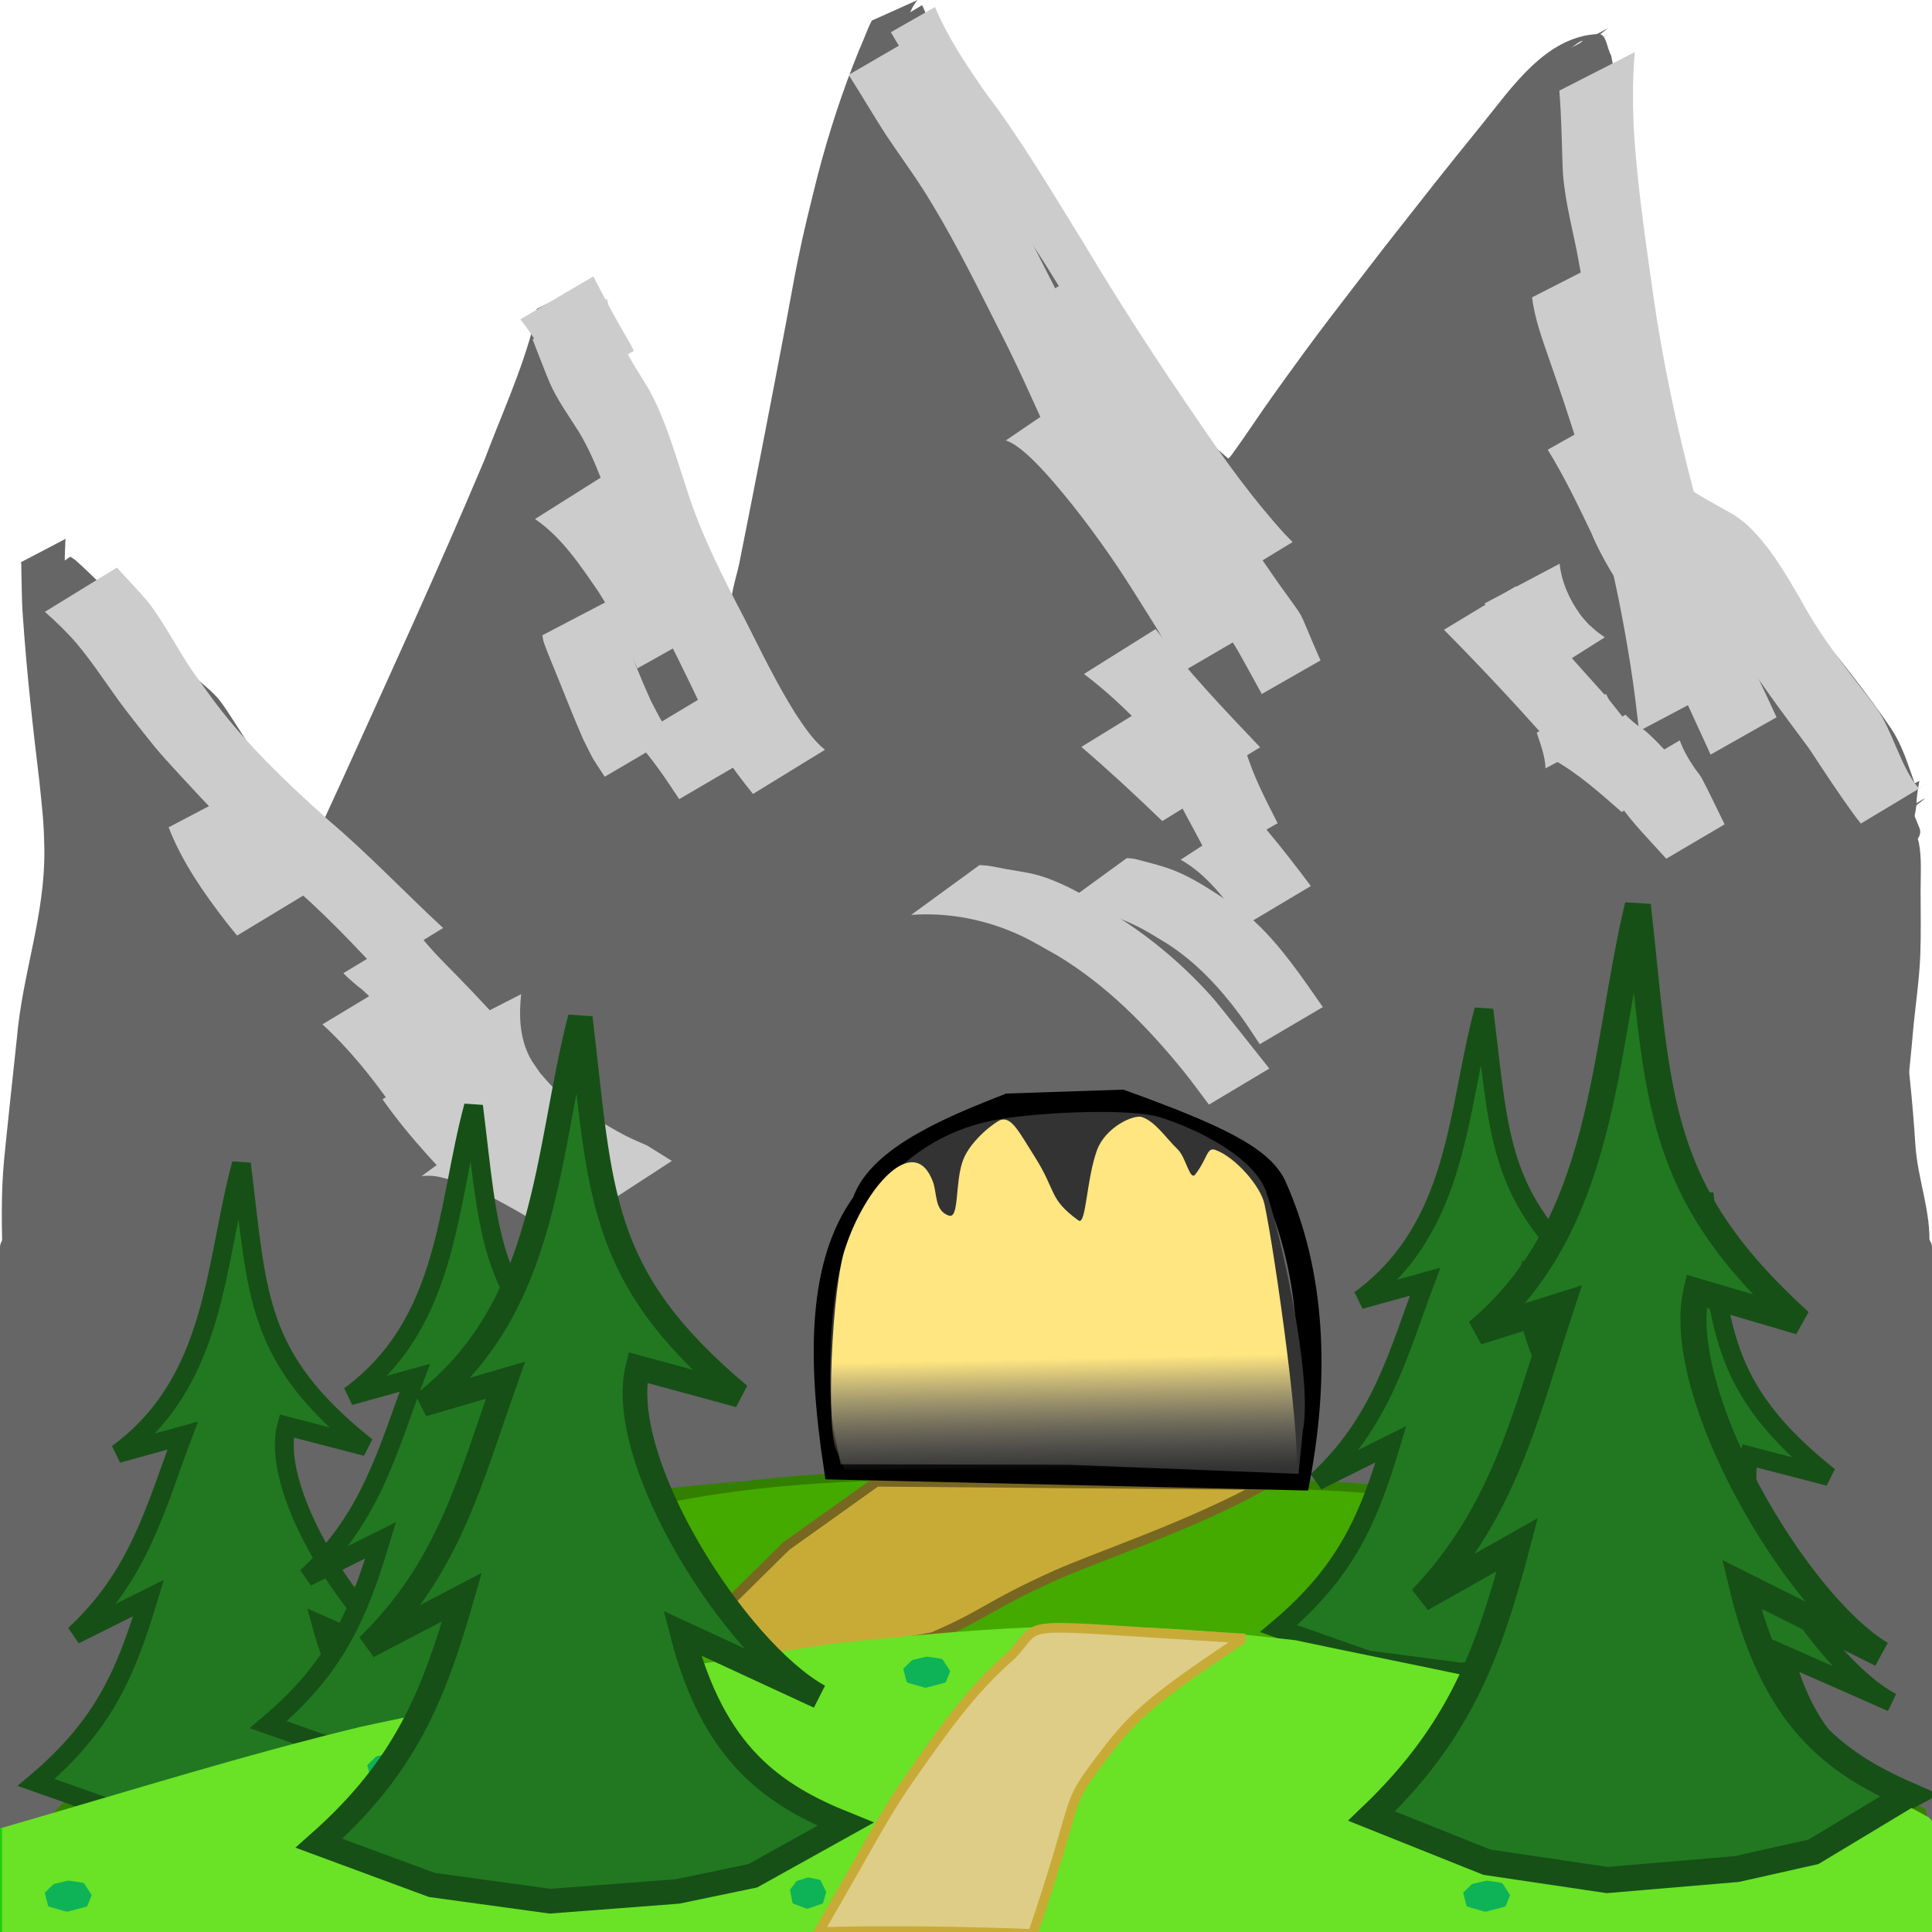 <svg width="100" height="100" version="1.1" viewBox="0 0 20 20" xmlns="http://www.w3.org/2000/svg" xmlns:xlink="http://www.w3.org/1999/xlink">
 <defs>
  <linearGradient id="linearGradient1638" x1="7.787" x2="7.313" y1="20.248" y2="13.688" gradientTransform="matrix(1.005 0 0 .883 -.05 2.343)" gradientUnits="userSpaceOnUse">
   <stop stop-color="#250" offset="0"/>
   <stop stop-color="#4a0" offset="1"/>
  </linearGradient>
  <linearGradient id="linearGradient1638-0" x1="4.786" x2="4.462" y1="19.783" y2="13.249" gradientTransform="matrix(-1.005 0 0 .894 20.05 2.083)" gradientUnits="userSpaceOnUse">
   <stop stop-color="#4a0" offset="0"/>
   <stop stop-color="#4a0" offset="1"/>
  </linearGradient>
  <clipPath id="clipPath5068-0">
   <path d="m-24.811 17.968-6.9e-5 -1.764c-1.565-1.499-4.368-2.213-7.016-3.052-2.072-0.367-3.069-0.234-5.006 0.062-4.527 0.901-5.857 1.655-8.887 2.971l1.6e-5 1.782z" fill="none" stroke="#000" stroke-width=".223px"/>
  </clipPath>
  <clipPath id="clipPath3776-4-5-6">
   <path d="m-45.204 17.968h19.962c-0.057-1.476-0.269-1.709-1.208-3.078-1.112-1.622-3.171-1.991-6.263-2.349-4.483 0.936-8.717 1.628-13.005 3.675v1.751" fill="none" stroke="#000" stroke-width=".227px"/>
  </clipPath>
  <clipPath id="clipPath3772-0-4-6">
   <path d="m0.677 19.917h19.962c-0.057-1.476-0.269-1.709-1.208-3.078-1.112-1.622-3.171-1.991-6.263-2.349-4.483 0.936-8.717 1.628-13.005 3.675v1.751" fill="none" stroke="#000" stroke-width=".227px"/>
  </clipPath>
  <linearGradient id="linearGradient1285" x1="31.779" x2="31.975" y1="142.02" y2="147.56" gradientTransform="matrix(.348 .001 0 .211 -.038 -15.935)" gradientUnits="userSpaceOnUse">
   <stop stop-color="#ffe680" offset="0"/>
   <stop stop-color="#a0a0a0" stop-opacity="0" offset="1"/>
  </linearGradient>
 </defs>
 <g fill="#666">
  <path d="m11.861 19.657c-1.405-0.014-4.047-0.029-5.872-0.032-3.142-0.006-5.373-0.044-5.422-0.092-0.045-0.045-0.11-0.853-0.151-1.887-0.045-1.117-0.027-3.103 0.035-4.039 0.019-0.284 0.052-0.804 0.074-1.156 0.022-0.352 0.104-1.249 0.184-1.993 0.163-1.528 0.181-2.111 0.089-2.864-0.032-0.264-0.069-0.648-0.081-0.854l-0.022-0.374 0.573 0.569c0.315 0.313 0.635 0.649 0.711 0.747 0.214 0.277 0.585 0.884 0.818 1.341 0.117 0.229 0.229 0.426 0.248 0.438 0.02 0.012 0.119-0.051 0.221-0.141 0.102-0.089 0.197-0.163 0.212-0.163 0.015 0 0.027-0.051 0.027-0.112 0-0.124 0.589-1.528 1.394-3.321 0.281-0.626 0.588-1.319 0.681-1.539 0.094-0.22 0.182-0.4 0.197-0.4s0.043 0.044 0.064 0.098c0.02 0.054 0.123 0.298 0.229 0.543 0.405 0.935 0.873 2.293 1.078 3.129 0.051 0.207 0.103 0.388 0.116 0.402 0.013 0.015 0.12-0.04 0.239-0.122l0.215-0.148 0.024-0.323c0.07-0.957 0.513-3.325 0.945-5.043 0.1-0.397 0.414-1.397 0.506-1.609l0.044-0.101 0.175 0.313c0.096 0.172 0.66 1.042 1.252 1.934 0.943 1.419 1.117 1.662 1.403 1.95 0.179 0.181 0.35 0.329 0.38 0.329 0.03-1.53e-5 0.152-0.046 0.271-0.103 0.203-0.096 0.229-0.123 0.406-0.418 0.596-0.996 1.433-2.119 2.656-3.563l0.334-0.394 0.07 0.09c0.131 0.166 0.169 0.504 0.202 1.756 0.059 2.263 0.166 2.537 1.518 3.861 0.899 0.881 1.307 1.427 1.429 1.914 0.036 0.145 0.035 0.177-0.011 0.213-0.04 0.032-0.069 0.225-0.117 0.79-0.061 0.709-0.061 0.768-0.003 1.156 0.159 1.075 0.177 1.274 0.177 2.028-7.2e-5 0.421-0.017 1.093-0.039 1.494-0.027 0.507-0.028 1.145-0.004 2.094 0.042 1.625 0.029 3.365-0.025 3.419-0.056 0.056-2.391 0.178-3.724 0.193-0.644 0.008-2.32 0.002-3.725-0.013zm7.543-11.337c-0.01 0.066-0.021 0.132-0.025 0.2 7.95e-4 0.056-0.013 0.109-0.028 0.162-0.008 0.053-0.036 0.095-0.055 0.144-0.01 0.056-0.029 0.109-0.042 0.165-0.008 0.037-0.012 0.075-0.015 0.113l0.464-0.239c0.004-0.035 0.009-0.071 0.018-0.105 0.015-0.053 0.026-0.106 0.045-0.158 0.021-0.049 0.045-0.098 0.053-0.152 0.012-0.056 0.022-0.112 0.022-0.17 0.006-0.066 0.016-0.131 0.028-0.196l-0.464 0.236zm-19.253 11.562c1.786-0.083 3.573-0.101 5.361-0.12 0.545-0.003 1.091-0.005 1.636-0.009 1.414-0.009 2.133-0.022 3.546-0.006 1.396 0.016 2.792 0.067 4.188 0.113 1.183 0.039 2.367-0.006 3.55-0.019 0.202-0.003 0.404-0.003 0.606 0.002 0.074 9.97e-4 0.148 0.002 0.223 0.002 0.061-4.9e-5 0.031-9.96e-4 0.088 0.003l0.418-0.309c-0.06-0.008-0.029-0.006-0.091-0.006-0.074-9.96e-4 -0.148-0.001-0.222-0.002-0.215 0.002-0.43 0.015-0.645 0.025-1.234 0.075-2.47 0.151-3.707 0.14-3.145-0.024-6.29-0.063-9.435-0.05-1.7-0.007-3.401-2e-3 -5.1-0.076l-0.415 0.313zm19.12-11.337c0.009 0.272-0.029 0.543-0.057 0.813-0.025 0.209-0.037 0.42-0.042 0.631 0.003 0.26 0.053 0.518 0.094 0.774 0.073 0.436 0.114 0.876 0.139 1.317 0.021 0.367 0.004 0.736-0.017 1.103-0.017 0.363-0.044 0.725-0.057 1.088-0.009 0.394-0.007 0.787 0.004 1.18 0.007 0.265 0.01 0.529 0.012 0.794 0.013 0.237 0.024 0.475 0.031 0.713 9e-3 0.256 0.006 0.512 0.004 0.769-0.002 0.171-2e-3 0.343-0.003 0.514-3.4e-5 0.147 4.77e-4 0.293-0.002 0.44 6.55e-4 0.145 0.003 0.29 9.73e-4 0.436 0.002 0.094-5e-3 0.189-0.031 0.279-0.031 0.108-0.048 0.22-0.063 0.331l0.458-0.235c0.015-0.111 0.035-0.22 0.068-0.327 0.019-0.095 0.025-0.191 0.02-0.288-0.002-0.146 3.38e-4 -0.291 9.74e-4 -0.437-0.002-0.146-0.001-0.292-0.001-0.438-6.16e-4 -0.171-4.37e-4 -0.341-0.003-0.512-0.002-0.256-0.007-0.512-0.008-0.768-0.005-0.238-0.02-0.475-0.029-0.713-0.004-0.263-0.012-0.526-0.024-0.789-0.014-0.392-0.024-0.785-0.003-1.177 0.014-0.363 0.186-0.773 0.209-1.136 0.02-0.367-0.119-0.688-0.144-1.055-0.028-0.443-0.075-0.885-0.133-1.325-0.031-0.257-0.083-0.514-0.074-0.775 4e-3 -0.207 0.012-0.414 0.031-0.621 0.024-0.277 0.06-0.552 0.077-0.829l-0.46 0.244zm-10.17-8.227c0.025 0.042 0.052 0.083 0.076 0.126 0.391 0.699-0.289-0.487 0.245 0.459 0.068 0.121 0.138 0.241 0.211 0.359 0.202 0.328 0.353 0.547 0.569 0.87 0.497 0.719 0.978 1.45 1.452 2.186 0.037 0.053 0.071 0.109 0.111 0.159 0.078 0.098 0.197 0.213 0.286 0.301 0.105 0.104 0.209 0.207 0.317 0.308 0.02 0.018 0.035 0.063 0.06 0.053 0.574-0.233 0.464-0.188 0.726-0.612 0.12-0.194 0.235-0.39 0.361-0.58 0.454-0.684 0.608-0.862 1.113-1.523 0.528-0.657 0.537-0.678 1.052-1.284 0.068-0.08 0.514-0.634 0.685-0.712 0.091-0.041-0.181 0.122-0.206 0.222-0.017 0.066 0.072 0.115 0.108 0.172 0.024 0.104 0.056 0.207 0.073 0.313 0.037 0.228 0.045 0.523 0.051 0.752 0.01 0.372 0.008 0.745 0.013 1.118 0.004 0.405 0.043 0.811 0.12 1.209 0.024 0.121 0.049 0.242 0.084 0.359 0.081 0.269 0.138 0.357 0.262 0.6 0.296 0.493 0.73 0.869 1.137 1.259 0.051 0.048 0.102 0.096 0.154 0.144 0.103 0.097 0.222 0.208 0.318 0.312 0.183 0.197 0.343 0.413 0.502 0.631 0.112 0.159 0.218 0.322 0.292 0.505 0.045 0.11 0.072 0.227 0.108 0.341 0.009 0.023 0.018 0.047 0.028 0.07l0.442-0.259c-0.01-0.022-0.02-0.043-0.029-0.065-0.061-0.168-0.113-0.342-0.201-0.497-0.031-0.055-0.068-0.107-0.104-0.159-0.043-0.063-0.088-0.123-0.133-0.185-0.294-0.394-0.591-0.79-0.975-1.097-0.414-0.376-0.839-0.753-1.141-1.237-0.125-0.238-0.182-0.322-0.266-0.585-0.159-0.501-0.195-1.035-0.199-1.558-0.004-0.372-0.009-0.745-0.017-1.117-0.006-0.251-0.011-0.515-0.045-0.765-0.015-0.114-0.042-0.226-0.063-0.338-0.044-0.074-0.048-0.224-0.131-0.221-0.546 0.022-0.899 0.559-1.206 0.936-0.476 0.588-0.508 0.633-1.006 1.266-0.548 0.713-0.644 0.824-1.163 1.549-0.143 0.2-0.277 0.407-0.422 0.606-0.081 0.112-0.335 0.214-0.255 0.326 0.073 0.102 0.532-0.154 0.298-0.224-0.269-0.218-0.52-0.463-0.732-0.742-0.524-0.7-1.017-1.425-1.504-2.153-0.212-0.33-0.355-0.541-0.544-0.881-0.176-0.316-0.32-0.65-0.467-0.982l-0.443 0.265zm-3.502 3.095c0.025 0.039 0.051 0.076 0.074 0.117 0.143 0.255 0.225 0.433 0.347 0.713 0.228 0.525 0.428 1.061 0.624 1.6 0.223 0.602 0.407 1.218 0.562 1.843 0.037 0.085 0.023 0.194 0.071 0.274 0.148-0.101 0.302-0.194 0.445-0.304 0.009-0.007-8.742e-4 -0.024-0.002-0.035-0.001-0.025-0.005-0.051-0.005-0.076 0.002-0.08 0.007-0.16 0.014-0.24 0.064-0.689 0.082-0.716 0.2-1.493 0.15-0.893 0.342-1.778 0.541-2.661 0.09-0.4 0.165-0.73 0.272-1.121 0.037-0.135 0.078-0.269 0.118-0.403 0.111-0.338 0.214-0.68 0.346-1.01 0.039-0.098 0.089-0.208 0.133-0.305 0.06-0.098 0.082-0.226 0.16-0.312l-0.474 0.213c-0.052 0.1-0.087 0.209-0.134 0.311-0.172 0.422-0.313 0.855-0.428 1.298-0.084 0.34-0.137 0.54-0.209 0.896-0.04 0.198-0.074 0.398-0.112 0.597-0.167 0.884-0.339 1.767-0.515 2.648-0.107 0.519-0.22 1.037-0.321 1.558-0.017 0.087-0.031 0.174-0.043 0.262-0.004 0.027-0.002 0.054-0.003 0.081-2.98e-4 0.012-0.01 0.041 1.194e-4 0.036 0.153-0.072 0.297-0.165 0.446-0.247 0.003 0.006 0.007 0.013 0.01 0.019 7.749e-4 0.002-0.002-0.003-0.003-0.005-0.008-0.015-0.018-0.042-0.022-0.056-0.02-0.057-0.037-0.115-0.057-0.172-0.198-0.607-0.4-1.212-0.634-1.805-0.204-0.536-0.409-1.072-0.612-1.609-0.008-0.021-0.25-0.661-0.289-0.754-0.018-0.043-0.042-0.082-0.063-0.123l-0.439 0.264zm-5.302 2.643c0.021 0.011 0.043 0.019 0.062 0.032 0.153 0.099 0.242 0.175 0.388 0.303 0.27 0.237 0.522 0.493 0.775 0.75 0.064 0.067 0.129 0.133 0.193 0.201 0.051 0.054 0.105 0.107 0.153 0.165 0.304 0.363 0.544 0.774 0.782 1.184 0.098 0.172 0.192 0.347 0.277 0.526 0.027 0.057 0.05 0.117 0.084 0.17 0.136 0.147 0.024 0.036 0.472-0.257 3.775e-4 -2.391e-4 -0.007-0.066-0.009-0.09-1.929e-4 -0.003-0.003-0.051-0.003-0.052 0.005-0.022 0.015-0.042 0.024-0.062 0.027-0.068 0.055-0.136 0.083-0.203 0.183-0.447 0.116-0.285 0.328-0.785 0.476-1.129 0.99-2.239 1.488-3.358 0.193-0.486 0.435-0.954 0.586-1.457 0.015-0.052 0.026-0.105 0.041-0.158l-0.466 0.234c-0.005 0.049-0.015 0.098-0.026 0.146-0.124 0.488-0.337 0.946-0.513 1.414-0.476 1.13-0.988 2.244-1.494 3.36-0.069 0.151-0.138 0.302-0.208 0.453-0.055 0.119-0.111 0.237-0.168 0.355-0.053 0.111-0.143 0.229-0.132 0.361 2.98e-4 0.005 0.002 0.036 0.002 0.042-7.77e-5 0.006 3.378e-4 0.012-0.001 0.018-7.749e-4 0.003-0.008 0.008-0.006 0.007 0.448-0.25 0.522-0.413 0.444-0.245-0.044-0.038-0.071-0.099-0.1-0.148-0.1-0.172-0.204-0.341-0.31-0.509-0.135-0.216-0.232-0.371-0.37-0.59-0.059-0.093-0.32-0.514-0.4-0.614-0.107-0.133-0.26-0.22-0.366-0.353-0.258-0.25-0.512-0.504-0.769-0.756-0.054-0.053-0.272-0.268-0.353-0.338-0.017-0.015-0.038-0.026-0.057-0.039l-0.431 0.295zm0.247 13.627c-0.013-0.209-0.043-0.418-0.067-0.626-0.053-0.551-0.07-1.104-0.089-1.657-0.003-0.161-0.007-0.323-0.01-0.484-0.012-0.52-0.02-0.65-0.016-1.177 0.004-0.576 0.029-1.152 0.053-1.728 0.051-0.702 0.071-1.407 0.127-2.108 0.035-0.44 0.079-0.822 0.126-1.261 0.057-0.685 0.177-1.367 0.183-2.056 0.003-0.31-0.015-0.416-0.044-0.721-0.073-0.564-0.127-1.129-0.138-1.698-1.5425e-4 -0.191-0.002-0.382 0.008-0.573 0.001-0.006 0.003-0.011 0.004-0.017l-0.464 0.243c8.9208e-4 5e-3 0.002 0.01 0.003 0.015 0.005 0.188 0.003 0.376 0.018 0.563 0.039 0.563 0.101 1.124 0.169 1.685 0.029 0.285 0.048 0.42 0.052 0.709 0.009 0.68-0.225 1.277-0.284 1.952-0.024 0.226-0.112 1.04-0.133 1.266-0.066 0.703 0.032 1.488 0.004 2.194-0.036 1.133-0.055 2.267-0.043 3.4 0.002 0.379 0.003 0.757 0.009 1.135 0.001 0.092 0.005 0.32 0.011 0.422 0.003 0.045 0.009 0.09 0.013 0.135 0.024 0.209 0.054 0.419 0.045 0.63l0.46-0.244z" stroke-width=".711"/>
  <g transform="scale(1 .996)" stroke-width="3.987">
   <path d="m0.387 6.585c0.04 0.087 0.072 0.178 0.097 0.271 0.037 0.127 0.065 0.255 0.082 0.386 0.024 0.236 0.024 0.473 0.023 0.71-0.008 0.196 0.001 0.392 0.021 0.587 0.037 0.307 0.063 0.615 0.077 0.924 0.031 0.421-0.002 0.829-0.055 1.246-0.023 0.13-0.032 0.262-0.057 0.392-0.015 0.08-0.044 0.159-0.066 0.238-0.044 0.161-0.05 0.327-0.067 0.492-0.017 0.203-0.024 0.406-0.029 0.609-0.004 0.208-0.003 0.415-0.003 0.623 0.009 0.251 0.001 0.5-0.026 0.749-0.031 0.262-0.034 0.527-0.037 0.79 0.007 0.352-0.01 0.703-0.034 1.054-0.02 0.358-0.071 0.714-0.119 1.069-0.034 0.255-0.057 0.511-0.065 0.768-0.015 0.251 0.035 0.496 0.08 0.741 0.033 0.178 0.016 0.084 0.051 0.282l0.441-0.235c-0.028-0.203-0.013-0.107-0.044-0.287-0.046-0.242-0.093-0.484-0.072-0.732 0.008-0.253 0.022-0.506 0.055-0.757 0.045-0.357 0.095-0.713 0.117-1.072 0.022-0.352 0.035-0.705 0.037-1.058 0.006-0.264 0.017-0.527 0.045-0.79 0.022-0.251 0.029-0.502 0.026-0.755 1.828e-5 -0.207 9.2189e-4 -0.415 0.004-0.622 0.004-0.203 0.012-0.406 0.035-0.608 0.015-0.163 0.026-0.326 0.071-0.484 0.008-0.029 0.037-0.131 0.043-0.159 0.034-0.153 0.031-0.313 0.055-0.468 0.044-0.416 0.078-0.834 0.052-1.253-0.011-0.312-0.033-0.623-0.064-0.934-0.015-0.194-0.019-0.388-0.02-0.583-0.004-0.24-0.003-0.48-0.019-0.719-0.017-0.134-0.046-0.265-0.081-0.395-0.027-0.096-0.062-0.189-0.098-0.282l-0.457 0.262z"/>
   <path d="m0.191 18.329c0.024 0.316 0.039 0.633 0.055 0.949 0.014 0.155-0.005 0.315 0.04 0.466 0.009 0.036 0.027 0.07 0.043 0.103l0.456-0.262c-0.016-0.03-0.031-0.06-0.04-0.093-0.042-0.144-0.038-0.296-0.057-0.444-0.025-0.319-0.049-0.639-0.029-0.959l-0.469 0.24z"/>
   <path d="m0.38 19.763c0.122-0.003 0.244-0.003 0.367-0.003 0.15-0.008 0.3-0.022 0.45-0.029 0.147-0.004 0.295-0.01 0.443-0.003 0.144 0.016 0.288 0.038 0.432 0.052 0.137 0.009 0.275 0.015 0.412 0.017 0.133 1.67e-4 0.267-0.001 0.4-8.4e-4 0.222-0.013 0.438-0.074 0.656-0.118 0.223-0.05 0.45-0.047 0.677-0.032 0.299 0.028 0.596 0.072 0.895 0.102 0.383 0.03 0.767 0.039 1.151 0.021 0.263-0.016 0.523-0.061 0.785-0.09 0.246-0.03 0.494-0.046 0.743-0.056 0.148-0.005 0.297-0.009 0.445-0.004l0.417-0.302c-0.15-0.009-0.3-0.004-0.45 0.001-0.249 0.012-0.498 0.033-0.746 0.054-0.266 0.03-0.529 0.078-0.796 0.102-0.123 0.008-0.25 0.017-0.374 0.018-0.257 0.002-0.514-0.017-0.771-0.034-0.297-0.029-0.591-0.073-0.887-0.11-0.229-0.018-0.459-0.027-0.686 0.021-0.213 0.043-0.424 0.101-0.641 0.12-0.132 5.8e-4 -0.265 4.4e-5 -0.397-9.6e-4 -0.138-1.07e-4 -0.277-1e-3 -0.415-0.011-0.144-0.011-0.287-0.032-0.429-0.055-0.149-0.014-0.3 0.004-0.45 0.002-0.149 0.004-0.297 0.017-0.446 0.029-0.12 3.3e-5 -0.24 6e-4 -0.359-0.003l-0.426 0.312z"/>
   <path d="m3.325 19.834c0.249-0.027 0.492-0.089 0.737-0.138 0.263-0.049 0.53-0.067 0.797-0.077 0.137-0.003 0.275 0.007 0.406 0.047 0.01 0.004 0.019 0.008 0.029 0.012l0.437-0.293c-0.011-0.005-0.022-0.009-0.032-0.014-0.136-0.049-0.284-0.051-0.427-0.055-0.271 0.012-0.542 0.035-0.81 0.076-0.236 0.048-0.47 0.107-0.71 0.131z"/>
   <path d="m2.939 19.763c0.424-0.02 0.849-0.015 1.273-0.005 0.413 0.007 0.825 0.03 1.238 0.021 0.319-0.019 0.638-0.039 0.957-0.049 0.1-0.004 0.2-0.004 0.3-0.004 0.026-2.4e-4 0.053-0.004 0.079-9.6e-4 0.029 0.003 0.058 0.012 0.087 0.018l0.423-0.292c-0.031-0.011-0.061-0.026-0.093-0.032-0.026-0.005-0.053 3.6e-4 -0.08 9.4e-4 -0.104 0.002-0.207 0.008-0.31 0.011-0.32 0.013-0.64 0.032-0.96 0.051-0.419 0.014-0.837 0.006-1.256-0.005-0.411-0.009-0.822-0.011-1.233-0.026l-0.425 0.311z"/>
   <path d="m6.452 19.834c0.435-0.03 0.87-0.071 1.305-0.103 0.431-0.037 0.862-0.061 1.294-0.076 0.34-0.01 0.681-0.01 1.021-0.01 0.436-0.002 0.872-0.003 1.308-0.004 0.452 0.002 0.903-0.001 1.355 0.003 0.053 8e-4 0.105 0.002 0.158 0.002l0.403-0.295c-0.055 8e-4 -0.109 0.002-0.164 0.002-0.454 4e-3 -0.908 9e-4 -1.362 0.002-0.432-5e-4 -0.865-2e-3 -1.297-0.005-0.341 3.1e-5 -0.681-0.002-1.022 0.008-0.438 0.016-0.874 0.053-1.311 0.086-0.42 0.033-0.841 0.078-1.263 0.076l-0.425 0.311z"/>
   <path d="m19.529 19.382c-0.023-0.131-0.057-0.26-0.079-0.392-0.021-0.134-0.023-0.269-0.026-0.404 5.17e-4 -0.151 0.008-0.303 0.031-0.452 0.02-0.142 0.028-0.286 0.037-0.429 0.007-0.104 0.004-0.209 0.003-0.314-0.007-0.228-0.007-0.456-0.004-0.683-0.003-0.272-5e-3 -0.544-4e-3 -0.816 0.004-0.27 5.76e-4 -0.54-7.35e-4 -0.81 0.005-0.306-0.004-0.612-0.017-0.917-0.001-0.048-0.003-0.095-0.004-0.143l-0.447 0.231c0.002 0.047 0.004 0.094 0.007 0.142 0.01 0.305 0.021 0.611 0.015 0.916-0.001 0.27-0.005 0.54-7.36e-4 0.811 0.001 0.273-7.94e-4 0.547-0.004 0.82 0.004 0.229 0.004 0.458-0.003 0.687-7.95e-4 0.104-3e-3 0.208-0.006 0.312-0.005 0.142-0.014 0.284-0.037 0.425-0.017 0.152-0.027 0.306-0.027 0.459 0.002 0.137 0.007 0.275 0.03 0.411 0.023 0.131 0.059 0.261 0.07 0.394l0.465-0.247z"/>
   <path d="m19.535 13.675c-0.018-0.276-7.55e-4 -0.554 0.018-0.829 0.021-0.334 0.033-0.669 0.038-1.004 2e-3 -0.371-2.98e-4 -0.742-0.01-1.113-0.01-0.379-0.034-0.758-0.046-1.138-0.009-0.299-0.041-0.597-0.061-0.895-0.01-0.147-0.013-0.293-0.014-0.44-5e-6 -0.017-9e-6 -0.034-1.4e-5 -0.051l-0.464 0.239c2.78e-4 0.017 5.76e-4 0.034 8.54e-4 0.051 0.003 0.146 0.013 0.292 0.028 0.437 0.027 0.295 0.058 0.59 0.073 0.887 0.016 0.379 0.033 0.759 0.044 1.138 0.014 0.371 0.012 0.742 0.004 1.113-0.005 0.333-0.011 0.667-0.035 0.999-0.016 0.282-0.032 0.564-0.045 0.847l0.469-0.241z"/>
   <path d="m19.297 8.695c0.043 0.1 0.081 0.203 0.107 0.309 0.027 0.159 0.024 0.321 0.026 0.482-0.003 0.223 0.004 0.446-6e-3 0.669-0.011 0.244-0.044 0.487-0.068 0.73-0.024 0.267-0.052 0.534-0.072 0.802-0.017 0.275-0.041 0.55-0.058 0.825-0.007 0.142-0.011 0.284-0.015 0.426l0.463-0.237c-9.94e-4 -0.14-1.08e-4 -0.279 0.007-0.419 0.011-0.274 0.032-0.547 0.052-0.82 0.023-0.268 0.054-0.535 0.076-0.803 0.025-0.245 0.06-0.489 0.07-0.735 0.008-0.223 0.003-0.447 0.003-0.67 8e-6 -0.166 0.013-0.337-0.019-0.501-0.031-0.108-0.074-0.211-0.108-0.317l-0.458 0.259z"/>
   <path d="m19.732 8.55c0.032-0.072 0.051-0.129 0.11-0.183 0.146-0.113 0.153-0.118-0.42 0.243-0.006 0.004 0.014 0.002 0.019 0.007 0.01 0.009 0.019 0.02 0.027 0.031 0.031 0.044 0.037 0.065 0.059 0.116 0.066 0.141 0.088 0.295 0.103 0.448 0.001 0.178-0.057 0.349-0.106 0.519-0.078 0.282-0.162 0.562-0.222 0.848-0.038 0.171-0.051 0.345-0.055 0.519-0.002 0.134-0.001 0.267-7.74e-4 0.401 9.73e-4 0.217 0.008 0.435 0.012 0.652 0.013 0.342-0.01 0.683-0.027 1.024-0.009 0.233-0.058 0.463-0.078 0.695-0.006 0.07-0.01 0.141-0.015 0.212-0.029 0.45-0.047 0.901-0.053 1.352-0.002 0.304-0.003 0.144 7e-3 0.48l0.424-0.218c2e-3 -0.34 6.16e-4 -0.179 4e-3 -0.484 7e-3 -0.45 0.012-0.9 0.054-1.348 0.035-0.306 0.089-0.609 0.107-0.917 0.011-0.34 0.016-0.68 0.016-1.02 0.004-0.221 0.011-0.442 0.011-0.664-8.74e-4 -0.133-0.003-0.266-9.14e-4 -0.398 0.004-0.17 0.016-0.339 0.049-0.506 0.058-0.286 0.025-0.679 0.112-0.958 0.053-0.175-0.189-0.214-0.199-0.4-0.022-0.157 0.265-0.255 0.199-0.4-0.127-0.3-0.129-0.464-0.512-0.028-0.045 0.059-0.066 0.131-0.106 0.193l0.482-0.215z"/>
   <path d="m0.368 6.407c0.271 0.17 0.489 0.413 0.702 0.649 0.345 0.401 0.605 0.866 0.894 1.308 0.228 0.329 0.492 0.631 0.751 0.936 0.18 0.21 0.37 0.411 0.563 0.609 0.064 0.067 0.132 0.129 0.191 0.201l0.447-0.273c-0.065-0.068-0.137-0.13-0.204-0.196-0.199-0.192-0.391-0.39-0.573-0.598-0.26-0.302-0.529-0.598-0.761-0.923-0.147-0.218-0.288-0.441-0.431-0.662-0.083-0.127-0.218-0.339-0.31-0.462-0.049-0.066-0.103-0.127-0.154-0.191-0.212-0.24-0.427-0.481-0.673-0.686l-0.442 0.288z"/>
   <path d="m5.502 3.874c0.156 0.221 0.306 0.447 0.45 0.676 0.29 0.49 0.517 1.015 0.74 1.539 0.15 0.35 0.284 0.708 0.37 1.08 0.047 0.204 0.054 0.275 0.084 0.478 0.038 0.287 0.048 0.577 0.044 0.867-0.028 0.033 0.018 0.089-0.005 0.124-0.008 0.013-0.029 0.013-0.043 0.019l0.481-0.202c0.009-0.018 0.022-0.035 0.026-0.054 0.009-0.039-0.016-0.082-0.003-0.121-0.009-0.288-0.03-0.575-0.074-0.859-0.031-0.181-0.048-0.298-0.092-0.479-0.091-0.372-0.234-0.729-0.38-1.082-0.23-0.524-0.447-1.055-0.728-1.553-0.139-0.233-0.281-0.463-0.417-0.698l-0.454 0.268z"/>
   <path d="m3.498 9.274c0.002-0.026 6.953e-4 -0.051 0.005-0.077 0.05-0.275 0.196-0.526 0.327-0.768 0.144-0.261 0.321-0.503 0.459-0.768 0.043-0.082 0.146-0.319 0.185-0.407 0.107-0.245 0.191-0.5 0.305-0.743 0.108-0.222 0.21-0.446 0.305-0.673 0.12-0.288 0.235-0.577 0.363-0.861 0.115-0.229 0.203-0.47 0.299-0.708 0.064-0.182 0.141-0.359 0.22-0.536 0.037-0.064 0.056-0.138 0.103-0.197l-0.48 0.212c-0.033 0.066-0.06 0.134-0.092 0.2-0.076 0.176-0.146 0.354-0.211 0.534-0.092 0.238-0.185 0.477-0.299 0.705-0.121 0.285-0.233 0.573-0.355 0.858-0.101 0.23-0.212 0.454-0.321 0.68-0.102 0.241-0.178 0.491-0.28 0.732-0.068 0.157-0.105 0.248-0.186 0.401-0.141 0.265-0.317 0.509-0.463 0.771-0.15 0.278-0.311 0.565-0.353 0.883 0 0 0.468-0.24 0.468-0.24z"/>
   <path d="m6.152 5.075c8.345e-4 0.017-3.83e-5 0.034 0.003 0.051 0.007 0.049 0.019 0.098 0.027 0.147 0.007 0.043 0.061 0.369 0.068 0.405 0.036 0.185 0.048 0.208 0.1 0.384 0.081 0.283 0.261 0.517 0.409 0.766 0.167 0.282 0.315 0.576 0.456 0.873 0.117 0.244 0.247 0.481 0.404 0.701 0.029 0.042 0.058 0.084 0.088 0.125l0.431-0.254c-0.027-0.044-0.054-0.088-0.081-0.132-0.158-0.216-0.294-0.446-0.41-0.687-0.148-0.295-0.286-0.595-0.451-0.88-0.146-0.245-0.325-0.474-0.413-0.749-0.018-0.059-0.039-0.117-0.055-0.177-0.071-0.263-0.108-0.54-0.105-0.813l-0.469 0.241z"/>
   <path d="m7.968 7.306c-0.028-0.36-0.015-0.719 0.016-1.078 0.022-0.317 0.14-0.612 0.223-0.914 0.08-0.335 0.158-0.67 0.254-1 0.066-0.214 0.165-0.416 0.235-0.628 0.066-0.316 0.142-0.629 0.22-0.942 0.073-0.303 0.125-0.61 0.182-0.916 0.043-0.245 0.079-0.492 0.133-0.735 0.053-0.195 0.1-0.391 0.149-0.587 0.014-0.077 0.029-0.153 0.05-0.229 0.003-0.011 0.001-0.026 0.01-0.034 0.005-0.005 0.014 0.005 0.02 0.007l-0.492 0.197c-0.008 0.095-0.043 0.188-0.053 0.284-0.043 0.197-0.094 0.391-0.143 0.586-0.049 0.244-0.082 0.49-0.128 0.734-0.052 0.304-0.101 0.609-0.175 0.908-0.08 0.314-0.149 0.63-0.233 0.943-0.076 0.21-0.173 0.412-0.228 0.629-0.087 0.332-0.166 0.666-0.252 0.999-0.09 0.302-0.198 0.601-0.211 0.92-0.026 0.365-0.028 0.732-0.045 1.097l0.467-0.24z"/>
   <path d="m9.038 0.689c0.067 0.136 0.15 0.266 0.237 0.39 0.098 0.143 0.19 0.289 0.282 0.435 0.07 0.133 0.151 0.257 0.232 0.383 0.129 0.194 0.227 0.406 0.332 0.614 0.105 0.203 0.269 0.363 0.417 0.534 0.168 0.195 0.333 0.393 0.483 0.602 0.173 0.279 0.374 0.536 0.591 0.781 0.256 0.277 0.522 0.545 0.782 0.818 0.15 0.153 0.293 0.314 0.451 0.461 0.058 0.048 0.03 0.026 0.083 0.067l0.441-0.282c-0.054-0.035-0.026-0.016-0.085-0.059-0.163-0.14-0.312-0.296-0.466-0.448-0.266-0.266-0.532-0.534-0.784-0.813-0.211-0.247-0.414-0.501-0.582-0.78-0.144-0.216-0.313-0.412-0.482-0.609-0.144-0.169-0.299-0.33-0.41-0.525-0.11-0.207-0.205-0.422-0.326-0.622-0.079-0.127-0.163-0.25-0.235-0.382-0.094-0.146-0.183-0.295-0.282-0.438-0.085-0.12-0.17-0.243-0.219-0.383l-0.461 0.256z"/>
   <path d="m7.969 7.707c-0.019-0.273-0.014-0.548-0.009-0.821 8.94e-4 -0.033 0.002-0.066 0.003-0.098l-0.456 0.234c8.941e-4 0.032 0.002 0.064 0.003 0.096 0.006 0.277 0.01 0.554-0.009 0.831l0.469-0.24z"/>
   <path d="m13.131 4.865c0.186-0.279 0.384-0.549 0.564-0.832 0.167-0.276 0.306-0.569 0.494-0.832 0.105-0.147 0.14-0.181 0.257-0.314 0.143-0.162 0.299-0.313 0.436-0.481 0.063-0.077 0.131-0.171 0.19-0.251 0.184-0.27 0.378-0.532 0.583-0.786 0.197-0.224 0.388-0.452 0.594-0.667 0.118-0.123 0.245-0.238 0.384-0.337-0.133 0.081-0.265 0.163-0.398 0.244l0.415-0.318c-0.167 0.089-0.334 0.178-0.501 0.267-0.131 0.102-0.252 0.218-0.366 0.34-0.203 0.216-0.391 0.444-0.585 0.667-0.206 0.255-0.396 0.52-0.584 0.789-0.193 0.254-0.405 0.491-0.621 0.726-0.113 0.134-0.147 0.169-0.248 0.317-0.182 0.266-0.319 0.558-0.49 0.831-0.125 0.19-0.255 0.375-0.389 0.558-0.062 0.084-0.127 0.166-0.187 0.251-0.01 0.015-0.018 0.031-0.027 0.047l0.479-0.218z"/>
   <path d="m15.979 0.86c0.019 0.223 0.069 0.442 0.117 0.66 0.08 0.324 0.107 0.657 0.145 0.988 0.046 0.393 0.112 0.783 0.157 1.176 0.044 0.392 0.049 0.786 0.057 1.179 0.002 0.245-2e-3 0.49 0.013 0.734 0.003 0.043 0.004 0.087 0.009 0.13 0.006 0.042 0.017 0.084 0.025 0.126l0.446-0.24c-0.061-0.321-0.057-0.648-0.058-0.974-0.003-0.395-0.016-0.791-0.06-1.184-0.047-0.393-0.107-0.784-0.155-1.177-0.035-0.334-0.057-0.671-0.138-0.998-0.046-0.217-0.098-0.439-0.09-0.662l-0.469 0.241z"/>
   <path d="m16.657 5.517c0.147 0.072 0.264 0.186 0.373 0.307 0.207 0.266 0.377 0.558 0.562 0.839 0.161 0.238 0.337 0.468 0.536 0.675 0.114 0.118 0.179 0.175 0.299 0.286 0.236 0.208 0.471 0.418 0.698 0.635 0.062 0.061 0.121 0.126 0.179 0.191l0.441-0.27c-0.061-0.065-0.123-0.129-0.188-0.19-0.236-0.211-0.477-0.417-0.715-0.625-0.313-0.283-0.604-0.589-0.829-0.95-0.184-0.284-0.347-0.582-0.55-0.854-0.105-0.128-0.219-0.247-0.364-0.329l-0.443 0.285z"/>
   <path d="m19.246 7.294c-0.284-0.259-0.545-0.541-0.803-0.826-0.303-0.334-0.59-0.683-0.874-1.034-0.198-0.248-0.388-0.502-0.583-0.753-0.099-0.132-0.23-0.234-0.35-0.346-0.014-0.015-0.029-0.029-0.043-0.044l-0.442 0.273c0.015 0.015 0.03 0.03 0.045 0.045 0.121 0.108 0.249 0.209 0.356 0.333 0.203 0.245 0.397 0.498 0.601 0.743 0.289 0.348 0.569 0.704 0.877 1.035 0.255 0.283 0.52 0.557 0.769 0.846l0.447-0.272z"/>
  </g>
  <g transform="scale(1 .996)" stroke-linejoin="round">
   <rect x=".126" y="12.965" width="19.748" height="6.983" fill="#666" stroke="#666" stroke-linecap="square" stroke-width=".252"/>
   <path d="m0.258 19.235c1.744-1.918 1.984-2.038 3.358-2.689 1.485-0.511 0.752-0.817 4.012-1.099 2.464 0.021 5.024 0.77 7.134 1.898 2.393 0.652 3.432 0.747 5.131 1.489l0.057 1.143-19.9-4e-3" fill="url(#linearGradient1638)" stroke="#338000" stroke-width=".094"/>
   <path d="m19.812 19.235c-3.371-4.003-4.674-3.776-7.805-3.826-7.109-0.452-7.066 1.072-11.863 3.78l-0.094 0.759 19.9-0.004" fill="url(#linearGradient1638-0)" stroke="#338000" stroke-width=".095"/>
  </g>
 </g>
 <g transform="scale(1 .996)" fill="#ccc">
  <g stroke-width="3.987">
   <path d="m9.222 0.335c0.175 0.302 0.37 0.591 0.57 0.877 0.37 0.491 0.695 1.014 1.026 1.531 0.388 0.626 0.775 1.252 1.185 1.864 0.283 0.406 0.558 0.82 0.869 1.205 0.025 0.029 0.05 0.058 0.075 0.087l0.434-0.265c-0.027-0.027-0.053-0.055-0.08-0.082-0.332-0.367-0.622-0.77-0.899-1.181-0.416-0.607-0.816-1.225-1.192-1.858-0.324-0.523-0.634-1.055-1.005-1.546-0.197-0.284-0.392-0.573-0.526-0.894l-0.457 0.262z"/>
   <path d="m8.786 0.779c0.131 0.206 0.253 0.417 0.385 0.622 0.034 0.051 0.069 0.102 0.103 0.152 0.155 0.226 0.23 0.325 0.381 0.577 0.252 0.42 0.468 0.861 0.688 1.298 0.179 0.35 0.339 0.71 0.5 1.069l0.673-0.386c-0.19-0.343-0.377-0.688-0.554-1.038-0.223-0.438-0.444-0.876-0.664-1.316-0.095-0.19-0.208-0.43-0.314-0.622-0.03-0.054-0.064-0.105-0.096-0.157-0.131-0.205-0.256-0.414-0.343-0.643l-0.76 0.443z"/>
   <path d="m16.142 0.941c0.02 0.249 0.025 0.5 0.033 0.75 0.005 0.314 0.088 0.619 0.149 0.925 0.018 0.094 0.14 0.766 0.152 0.834 0.102 0.522 0.223 1.041 0.331 1.562 0.058 0.281 0.105 0.564 0.167 0.845 0.024 0.111 0.054 0.22 0.08 0.33 0.138 0.581 0.411 1.115 0.654 1.656l0.683-0.388c-0.121-0.268-0.255-0.533-0.367-0.805-0.112-0.272-0.2-0.554-0.293-0.833-0.263-0.889-0.477-1.792-0.611-2.71-0.084-0.597-0.174-1.194-0.209-1.796-9e-3 -0.257-0.011-0.514 0.013-0.77l-0.782 0.401z"/>
   <path d="m16.718 5.539c0.178 0.091 0.357 0.182 0.532 0.278 0.04 0.027 0.083 0.051 0.121 0.081 0.241 0.193 0.414 0.491 0.573 0.751 0.231 0.397 0.511 0.76 0.782 1.129 0.159 0.242 0.316 0.484 0.487 0.717 0.017 0.022 0.033 0.044 0.05 0.065l0.736-0.444-0.132 0.082c-0.191-0.218-0.274-0.604-0.442-0.84-0.275-0.363-0.565-0.716-0.781-1.12-0.159-0.274-0.333-0.579-0.57-0.793-0.038-0.034-0.081-0.061-0.121-0.092-0.167-0.097-0.341-0.184-0.499-0.297z"/>
   <path d="m15.86 3.091c0.027 0.225 0.107 0.437 0.18 0.651 0.048 0.139 0.096 0.278 0.143 0.418 0.055 0.166 0.108 0.334 0.162 0.5 0.256 0.784 0.437 1.589 0.556 2.404 0.026 0.177 0.045 0.356 0.067 0.534l0.619-0.329c-0.172-0.99-0.352-1.981-0.626-2.948-0.12-0.453-0.143-0.516-0.236-0.954-0.047-0.221-0.094-0.449-0.084-0.677l-0.78 0.4z"/>
   <path d="m16.022 4.674c0.171 0.278 0.311 0.572 0.452 0.867 0.113 0.276 0.28 0.524 0.438 0.775l0.663-0.387c-0.142-0.258-0.288-0.514-0.409-0.783-0.133-0.299-0.259-0.601-0.381-0.904l-0.763 0.432z"/>
   <path d="m16.767 7.572c-0.023-0.127-0.088-0.244-0.141-0.36l-0.718 0.403c0.039 0.121 0.087 0.242 0.091 0.371l0.769-0.414z"/>
   <path d="m15.369 6.271c0.028 0.049 0.032 0.107 0.054 0.158 0.075 0.179 0.184 0.344 0.303 0.496 0.113 0.113 0.057 0.062 0.166 0.156l0.721-0.457c-0.111-0.08-0.055-0.036-0.167-0.134-0.028-0.033-0.059-0.064-0.085-0.1-0.114-0.156-0.195-0.338-0.216-0.531l-0.775 0.412z"/>
   <path d="m16.633 8.141c0.012 0.018 0.025 0.035 0.035 0.054 0.073 0.125-0.003 0.014 0.086 0.148 0.134 0.203 0.349 0.417 0.495 0.582l0.604-0.357c-0.079-0.16-0.153-0.322-0.236-0.479-0.019-0.036-0.048-0.067-0.071-0.101-0.063-0.092-0.119-0.187-0.157-0.293l-0.756 0.446z"/>
   <path d="m10.43 3.289c0.226 0.242 0.409 0.519 0.596 0.792 0.144 0.201 0.299 0.394 0.441 0.597 0.101 0.144 0.197 0.291 0.295 0.437 0.286 0.429 0.564 0.863 0.838 1.3 0.299 0.486 0.144 0.221 0.462 0.798l0.608-0.349c-0.271-0.615-0.114-0.347-0.446-0.817-0.294-0.424-0.584-0.849-0.856-1.288-0.667-1.078 0.087 0.124-0.492-0.842-0.05-0.083-0.106-0.162-0.159-0.244-0.177-0.278-0.355-0.555-0.535-0.831l-0.753 0.447z"/>
   <path d="m10.413 4.578c0.168 0.052 0.425 0.354 0.503 0.445 0.13 0.151 0.254 0.309 0.372 0.469 0.298 0.403 0.428 0.627 0.691 1.046 0.086 0.149 0.171 0.298 0.257 0.447l0.61-0.357c-0.095-0.144-0.189-0.288-0.284-0.433-0.401-0.6-0.286-0.423-0.691-1.05-0.108-0.168-0.215-0.336-0.323-0.503-0.048-0.074-0.268-0.419-0.366-0.534-0.011-0.013-0.029-0.018-0.043-0.027l-0.726 0.496z"/>
   <path d="m11.221 7.005c0.439 0.333 0.802 0.751 1.159 1.168l0.665-0.406c-0.376-0.396-0.752-0.793-1.082-1.229l-0.742 0.467z"/>
   <path d="m11.194 7.763c0.288 0.248 0.565 0.506 0.838 0.771l0.674-0.418c-0.267-0.259-0.551-0.509-0.77-0.811l-0.742 0.458z"/>
   <path d="m9.432 9.509c0.391-0.029 0.788 0.051 1.143 0.219 0.127 0.06 0.247 0.135 0.371 0.203 0.508 0.308 0.923 0.731 1.296 1.19 0.095 0.117 0.182 0.24 0.273 0.36l0.625-0.375c-0.063-0.08-0.525-0.666-0.584-0.733-0.289-0.327-0.623-0.613-0.991-0.847-0.254-0.16-0.393-0.266-0.665-0.376-0.191-0.077-0.289-0.082-0.483-0.117-0.061-0.011-0.122-0.025-0.183-0.034-0.031-0.005-0.063-0.005-0.094-0.008l-0.709 0.519z"/>
   <path d="m10.953 9.438c0.302-0.021 0.6 0.074 0.865 0.213 0.089 0.047 0.173 0.103 0.26 0.154 0.302 0.194 0.545 0.456 0.757 0.743 0.073 0.099 0.137 0.203 0.206 0.305l0.653-0.386c-0.215-0.309-0.43-0.632-0.707-0.89-0.078-0.073-0.169-0.131-0.253-0.197-0.174-0.112-0.312-0.21-0.499-0.298-0.128-0.06-0.257-0.095-0.392-0.13-0.123-0.032-0.09-0.027-0.179-0.033l-0.71 0.519z"/>
   <path d="m12.223 8.936c0.279 0.157 0.472 0.431 0.66 0.684l0.687-0.411c-0.146-0.195-0.294-0.388-0.45-0.575-0.036-0.044-0.071-0.089-0.11-0.131-0.016-0.018-0.036-0.032-0.055-0.047l-0.734 0.48z"/>
   <path d="m12.138 8.207c0.13 0.25 0.266 0.497 0.396 0.747l0.692-0.398c-0.127-0.25-0.257-0.499-0.335-0.77z"/>
   <path d="m5.513 3.527c0.059 0.15 0.115 0.301 0.177 0.45 0.08 0.183 0.198 0.345 0.304 0.514 0.185 0.311 0.292 0.66 0.409 1 0.16 0.468 0.39 0.907 0.612 1.348 0.166 0.334 0.318 0.674 0.489 1.005 0.081 0.147 0.187 0.277 0.291 0.408l0.745-0.459c-0.126-0.103-0.215-0.24-0.304-0.374-0.197-0.315-0.357-0.649-0.524-0.98-0.226-0.435-0.45-0.872-0.599-1.341-0.115-0.349-0.213-0.708-0.386-1.034-0.097-0.169-0.213-0.328-0.288-0.51-0.066-0.143-0.122-0.293-0.156-0.448l-0.769 0.422z"/>
   <path d="m5.387 3.32c0.146 0.182 0.256 0.388 0.358 0.596 0.051 0.109 0.028 0.057 0.069 0.157l0.748-0.426c-0.051-0.101-0.023-0.049-0.085-0.155-0.117-0.204-0.228-0.41-0.335-0.619l-0.756 0.446z"/>
   <path d="m5.539 5.395c0.278 0.191 0.468 0.481 0.656 0.755 0.161 0.252 0.285 0.523 0.403 0.797l0.698-0.393c-0.031-0.078-0.058-0.158-0.092-0.235-0.087-0.202-0.194-0.397-0.313-0.582-0.197-0.282-0.063-0.093-0.267-0.375-0.053-0.073-0.176-0.248-0.238-0.326-0.037-0.046-0.065-0.073-0.104-0.112l-0.743 0.47z"/>
   <path d="m5.614 6.603c0.006 0.026 0.008 0.053 0.017 0.078 0.02 0.063 0.118 0.298 0.135 0.341 0.089 0.221 0.176 0.443 0.271 0.662 0.135 0.267 0.061 0.138 0.223 0.389l0.699-0.412c-0.158-0.241-0.084-0.117-0.22-0.375-0.097-0.216-0.188-0.434-0.261-0.66-0.039-0.121-0.07-0.222-0.087-0.347-0.004-0.027-0.002-0.055-0.004-0.082l-0.773 0.406z"/>
   <path d="m6.559 7.676c0.183 0.19 0.328 0.411 0.472 0.63l0.686-0.403c-0.136-0.226-0.263-0.458-0.405-0.681l-0.753 0.453z"/>
   <path d="m0.464 6.359c0.118 0.103 0.23 0.213 0.332 0.332 0.179 0.214 0.327 0.452 0.495 0.675 0.056 0.075 0.115 0.148 0.172 0.222 0.063 0.078 0.124 0.159 0.19 0.235 0.075 0.087 0.154 0.171 0.231 0.256 0.272 0.298 0.551 0.588 0.842 0.868 0.065 0.058 0.131 0.115 0.196 0.173 0.226 0.197 0.216 0.182 0.435 0.393 0.186 0.18 0.363 0.369 0.54 0.558l0.69-0.426c-0.398-0.37-0.771-0.767-1.185-1.119-0.457-0.411-0.904-0.838-1.261-1.343-0.053-0.075-0.109-0.148-0.16-0.225-0.157-0.233-0.282-0.488-0.455-0.71-0.102-0.12-0.211-0.232-0.316-0.349l-0.747 0.461z"/>
   <path d="m1.746 8.6c0.138 0.358 0.362 0.68 0.594 0.982 0.038 0.047 0.076 0.095 0.114 0.142l0.705-0.428c-0.041-0.045-0.082-0.089-0.123-0.134-0.23-0.283-0.468-0.597-0.517-0.971l-0.774 0.408z"/>
  </g>
  <circle cx="4.328" cy="11.179" r="0" stroke="#000" stroke-width=".199"/>
  <g stroke-width="3.987">
   <path d="m3.959 11.424c0.287 0.413 0.642 0.775 0.988 1.137l0.626-0.381c-0.112-0.137-0.369-0.448-0.488-0.603-0.139-0.181-0.278-0.37-0.363-0.584l-0.763 0.432z"/>
   <path d="m3.336 10.645c0.279 0.257 0.517 0.554 0.733 0.866 0.068 0.098 0.13 0.199 0.195 0.299l0.657-0.386c-0.064-0.102-0.126-0.205-0.192-0.305-0.063-0.095-0.132-0.187-0.197-0.28-0.15-0.214-0.293-0.433-0.445-0.646l-0.75 0.454z"/>
   <path d="m4.613 10.734c0.012 0.226 0.037 0.458 0.151 0.659 0.035 0.062 0.08 0.116 0.121 0.174 0.051 0.055 0.099 0.113 0.153 0.165 0.168 0.159 0.368 0.285 0.566 0.402 0.068 0.04 0.135 0.08 0.205 0.116 0.073 0.037 0.149 0.069 0.223 0.103 0.089 0.047 0.179 0.094 0.268 0.141l0.655-0.428c-0.085-0.053-0.17-0.106-0.254-0.159-0.072-0.033-0.146-0.063-0.217-0.099-0.119-0.06-0.289-0.163-0.4-0.236-0.112-0.073-0.254-0.17-0.352-0.264-0.051-0.049-0.095-0.105-0.142-0.157-0.035-0.054-0.076-0.105-0.106-0.163-0.105-0.204-0.113-0.431-0.089-0.655l-0.78 0.4z"/>
   <path d="m4.363 12.223c0.074-0.003 0.112-7e-3 0.196 0.012 0.278 0.062 0.538 0.208 0.784 0.346 0.138 0.078 0.268 0.169 0.397 0.261l0.705-0.452c-0.135-0.095-0.274-0.181-0.42-0.257-0.195-0.105-0.393-0.204-0.594-0.297-0.074-0.035-0.218-0.104-0.307-0.128-0.017-0.005-0.035-0.002-0.052-0.002l-0.708 0.518z"/>
   <path d="m3.554 10.114c0.016 0.016 0.031 0.033 0.048 0.048 0.234 0.208 0.017-6.2e-4 0.283 0.252 0.171 0.162 0.335 0.332 0.498 0.501 0.058 0.063 0.116 0.125 0.174 0.188l0.681-0.416c-0.057-0.064-0.115-0.127-0.172-0.191-0.159-0.171-0.172-0.186-0.332-0.351-0.151-0.155-0.307-0.306-0.432-0.484l-0.748 0.454z"/>
   <path d="m14.948 6.546c0.358 0.362 0.705 0.735 1.044 1.116 0.075 0.091 0.15 0.183 0.224 0.274l0.654-0.394-0.222-0.28c-0.333-0.377-0.685-0.741-0.955-1.169l-0.746 0.453z"/>
   <path d="m16.088 7.9c0.258 0.145 0.478 0.346 0.7 0.54l0.673-0.419c-0.064-0.063-0.129-0.126-0.193-0.19-0.053-0.053-0.102-0.109-0.156-0.161-0.135-0.129-0.092-0.072-0.216-0.176-0.025-0.021-0.047-0.044-0.07-0.066l-0.738 0.472z"/>
  </g>
 </g>
 <path d="m7.123 17.008 1.015-1.002 0.935-0.667 4.014 0.034c-0.771 0.428-1.725 0.738-2.162 0.935-0.705 0.317-0.711 0.398-1.268 0.638l-1.352 0.251z" fill="#c8ab37" stroke="#786721" stroke-width=".1"/>
 <g transform="translate(.725 -11.7)">
  <g fill="#217821" stroke="#165016" stroke-width=".195px">
   <path d="m1.529 30.602-0.961-0.126-0.919-0.324c0.704-0.594 0.933-1.143 1.163-1.909l-0.765 0.381c0.662-0.612 0.832-1.295 1.119-2.063l-0.674 0.187c1.029-0.756 1.001-1.962 1.282-3 0.171 1.365 0.133 2 1.294 2.928l-0.826-0.214c-0.189 0.717 0.796 2.194 1.475 2.552l-1.113-0.491c0.255 0.941 0.739 1.255 1.328 1.481l-0.755 0.4-0.612 0.121z"/>
   <path d="m3.932 30.004-0.961-0.126-0.919-0.324c0.704-0.594 0.933-1.143 1.163-1.909l-0.765 0.381c0.662-0.612 0.832-1.295 1.119-2.063l-0.674 0.187c1.029-0.756 1.001-1.962 1.282-3 0.171 1.365 0.133 2 1.294 2.928l-0.826-0.214c-0.189 0.717 0.796 2.194 1.475 2.552l-1.113-0.491c0.255 0.941 0.739 1.255 1.328 1.481l-0.755 0.4-0.612 0.121z"/>
   <path d="m14.391 29.009-0.961-0.126-0.919-0.324c0.704-0.594 0.933-1.143 1.163-1.909l-0.765 0.381c0.662-0.612 0.832-1.295 1.119-2.063l-0.674 0.187c1.029-0.756 1.001-1.962 1.282-3 0.171 1.365 0.133 2 1.294 2.928l-0.826-0.214c-0.189 0.717 0.796 2.194 1.475 2.552l-1.113-0.491c0.255 0.941 0.739 1.255 1.328 1.481l-0.755 0.4-0.612 0.121z"/>
   <path d="m16.67 30.911-0.961-0.126-0.919-0.324c0.704-0.594 0.933-1.143 1.163-1.909l-0.765 0.381c0.662-0.612 0.832-1.295 1.119-2.063l-0.674 0.187c1.029-0.756 1.001-1.962 1.282-3 0.171 1.365 0.133 2 1.294 2.928l-0.826-0.214c-0.189 0.717 0.796 2.194 1.475 2.552l-1.113-0.491c0.255 0.941 0.739 1.255 1.328 1.481l-0.755 0.4-0.612 0.121z"/>
  </g>
  <g transform="matrix(.966 0 0 .644 43.426 20.209)" clip-path="url(#clipPath5068-0)" stroke-linecap="square" stroke-linejoin="round">
   <rect transform="matrix(1.036 0 0 1.047 1.552 -.849)" x="-45.622" y="-2.375" width="20.343" height="20.343" clip-path="url(#clipPath3776-4-5-6)" fill="#6ae226" stroke="#20cd0e" stroke-width=".057"/>
   <g transform="translate(-45.881 -1.949)" clip-path="url(#clipPath3772-0-4-6)" fill="#0eb358" stroke="#0eb358" stroke-width=".06">
    <path d="m3.054 0.352 0.141-0.05 0.141 0.033 0.075 0.172-0.042 0.159-0.191 0.075-0.174-0.075-0.033-0.193z"/>
    <path d="m0.254 3.152 0.141-0.05 0.141 0.033 0.075 0.172-0.042 0.159-0.191 0.075-0.174-0.075-0.033-0.193z"/>
    <path d="m3.054 4.752 0.141-0.05 0.141 0.033 0.075 0.172-0.042 0.159-0.191 0.075-0.174-0.075-0.033-0.193z"/>
    <path d="m6.653 1.552 0.141-0.05 0.141 0.033 0.075 0.172-0.042 0.159-0.191 0.075-0.174-0.075-0.033-0.193z"/>
    <path d="m5.053 8.352 0.141-0.05 0.141 0.033 0.075 0.172-0.042 0.159-0.191 0.075-0.174-0.075-0.033-0.193z"/>
    <path d="m4.768 12.79 0.141-0.05 0.141 0.033 0.075 0.172-0.042 0.159-0.191 0.075-0.174-0.075-0.033-0.193z"/>
    <path d="m9.968 7.59 0.141-0.05 0.141 0.033 0.075 0.172-0.042 0.159-0.191 0.075-0.174-0.075-0.033-0.193z"/>
    <path d="m12.768 4.79 0.141-0.05 0.141 0.033 0.075 0.172-0.042 0.159-0.191 0.075-0.174-0.075-0.033-0.193z"/>
    <path d="m7.968 4.79 0.141-0.05 0.141 0.033 0.075 0.172-0.042 0.159-0.191 0.075-0.174-0.075-0.033-0.193z"/>
    <path d="m9.97 15.446 0.141-0.05 0.141 0.033 0.075 0.172-0.042 0.159-0.191 0.075-0.174-0.075-0.033-0.193z"/>
    <path d="m1.17 13.446 0.141-0.05 0.141 0.033 0.075 0.172-0.042 0.159-0.191 0.075-0.174-0.075-0.033-0.193z"/>
    <path d="m1.57 8.246 0.141-0.05 0.141 0.033 0.075 0.172-0.042 0.159-0.191 0.075-0.174-0.075-0.033-0.193z"/>
    <path d="m15.97 19.046 0.141-0.05 0.141 0.033 0.075 0.172-0.042 0.159-0.191 0.075-0.174-0.075-0.033-0.193z"/>
    <path d="m0.77 19.046 0.141-0.05 0.141 0.033 0.075 0.172-0.042 0.159-0.191 0.075-0.174-0.075-0.033-0.193z"/>
    <path d="m10.37 11.446 0.141-0.05 0.141 0.033 0.075 0.172-0.042 0.159-0.191 0.075-0.174-0.075-0.033-0.193z"/>
    <path d="m13.825 0.996 0.141-0.05 0.141 0.033 0.075 0.172-0.042 0.159-0.191 0.075-0.174-0.075-0.033-0.193z"/>
    <path d="m8.732 18.993 0.107-0.051 0.107 0.034 0.057 0.176-0.032 0.163-0.145 0.076-0.132-0.076-0.025-0.197z" stroke-width=".053"/>
    <path d="m18.225 9.796 0.141-0.05 0.141 0.033 0.075 0.172-0.042 0.159-0.191 0.075-0.174-0.075-0.033-0.193z"/>
    <path d="m4.226 16.996 0.141-0.05 0.141 0.033 0.075 0.172-0.042 0.159-0.191 0.075-0.174-0.075-0.033-0.193z"/>
    <path d="m18.225 0.996 0.141-0.05 0.141 0.033 0.075 0.172-0.042 0.159-0.191 0.075-0.174-0.075-0.033-0.193z"/>
    <path d="m14.225 10.196 0.141-0.05 0.141 0.033 0.075 0.172-0.042 0.159-0.191 0.075-0.174-0.075-0.033-0.193z"/>
    <path d="m16.575 15.174 0.141-0.05 0.141 0.033 0.075 0.172-0.042 0.159-0.191 0.075-0.174-0.075-0.033-0.193z"/>
    <path d="m16.975 5.974 0.141-0.05 0.141 0.033 0.075 0.172-0.042 0.159-0.191 0.075-0.174-0.075-0.033-0.193z"/>
   </g>
  </g>
  <path d="m4.968 31.381-1.222-0.168-1.169-0.432c0.895-0.792 1.187-1.525 1.48-2.548l-0.973 0.508c0.843-0.817 1.058-1.728 1.424-2.753l-0.857 0.25c1.309-1.008 1.273-2.619 1.631-4.003 0.217 1.822 0.169 2.668 1.646 3.908l-1.05-0.286c-0.24 0.957 1.013 2.928 1.876 3.405l-1.416-0.655c0.324 1.256 0.939 1.674 1.69 1.977l-0.96 0.534-0.778 0.162z" fill="#217821" stroke="#165016" stroke-width=".255px"/>
  <path d="m15.912 31.162-1.246-0.185-1.192-0.477c0.912-0.874 1.21-1.683 1.508-2.81l-0.992 0.56c0.859-0.901 1.079-1.906 1.451-3.037l-0.873 0.275c1.334-1.112 1.297-2.889 1.662-4.416 0.221 2.01 0.172 2.943 1.677 4.31l-1.071-0.315c-0.244 1.056 1.032 3.229 1.912 3.756l-1.444-0.723c0.33 1.385 0.958 1.847 1.722 2.181l-0.978 0.589-0.793 0.178z" fill="#217821" stroke="#165016" stroke-width=".27px"/>
 </g>
 <path d="m12.843 16.978c-0.997 0.663-1.135 0.817-1.467 1.257-0.368 0.488-0.187 0.321-0.685 1.785-0.606-0.025-1.613-0.042-2.218-0.018 0.555-0.954 0.663-1.195 0.966-1.627 0.344-0.489 0.618-0.882 1.031-1.24 0.355-0.372-0.078-0.319 2.373-0.176z" fill="#decd87" stroke="#c8ab37" stroke-width=".1"/>
 <path d="m8.653 15.191c-0.176-1.161-0.159-2.119 0.291-2.737 0.158-0.485 0.975-0.803 1.498-1.009l1.167-0.039c0.991 0.358 1.435 0.577 1.578 0.862 0.417 0.921 0.447 1.984 0.251 3.034z" fill="none" stroke="#000" stroke-width=".251px"/>
 <path d="m8.622 14.939c-0.052-0.421-0.032-1.233 0.039-1.617 0.131-0.709 0.471-1.194 0.909-1.296 0.273-0.063 1.065-0.02 1.227 0.067 0.242 0.131 0.434 0.398 0.502 0.699 0.072 0.319 0.089 1.685 0.027 2.176l-0.041 0.321-1.316-0.049-1.316-0.049z" fill-opacity="0"/>
 <path d="m8.645 14.879c-0.093-0.468-0.058-1.377 0.069-1.809 0.235-0.797 0.844-1.352 1.628-1.483 0.488-0.081 1.377-0.112 1.667-0.021 0.434 0.137 0.972 0.428 1.095 0.762 0.13 0.354 0.495 1.929 0.383 2.48l-0.045 0.449-2.384-0.094-2.356-0.005z" fill="#333"/>
 <path d="m8.664 15.027c-0.119-0.187-0.053-1.732 0.089-2.115 0.204-0.621 0.708-1.195 0.903-0.683 0.047 0.123 0.015 0.305 0.167 0.355 0.11 0.036 0.06-0.347 0.147-0.576 0.081-0.211 0.339-0.399 0.39-0.415 0.114-0.035 0.194 0.134 0.353 0.384 0.227 0.358 0.14 0.431 0.451 0.657 0.08 0.058 0.081-0.427 0.193-0.73 0.088-0.237 0.38-0.37 0.466-0.34 0.142 0.051 0.242 0.212 0.37 0.336 0.084 0.081 0.125 0.33 0.181 0.257 0.128-0.166 0.118-0.286 0.208-0.253 0.205 0.075 0.465 0.37 0.507 0.558 0.102 0.46 0.425 2.722 0.311 2.833-2.588-0.071-2.747-0.094-4.655-0.081z" fill="url(#linearGradient1285)"/>
</svg>
